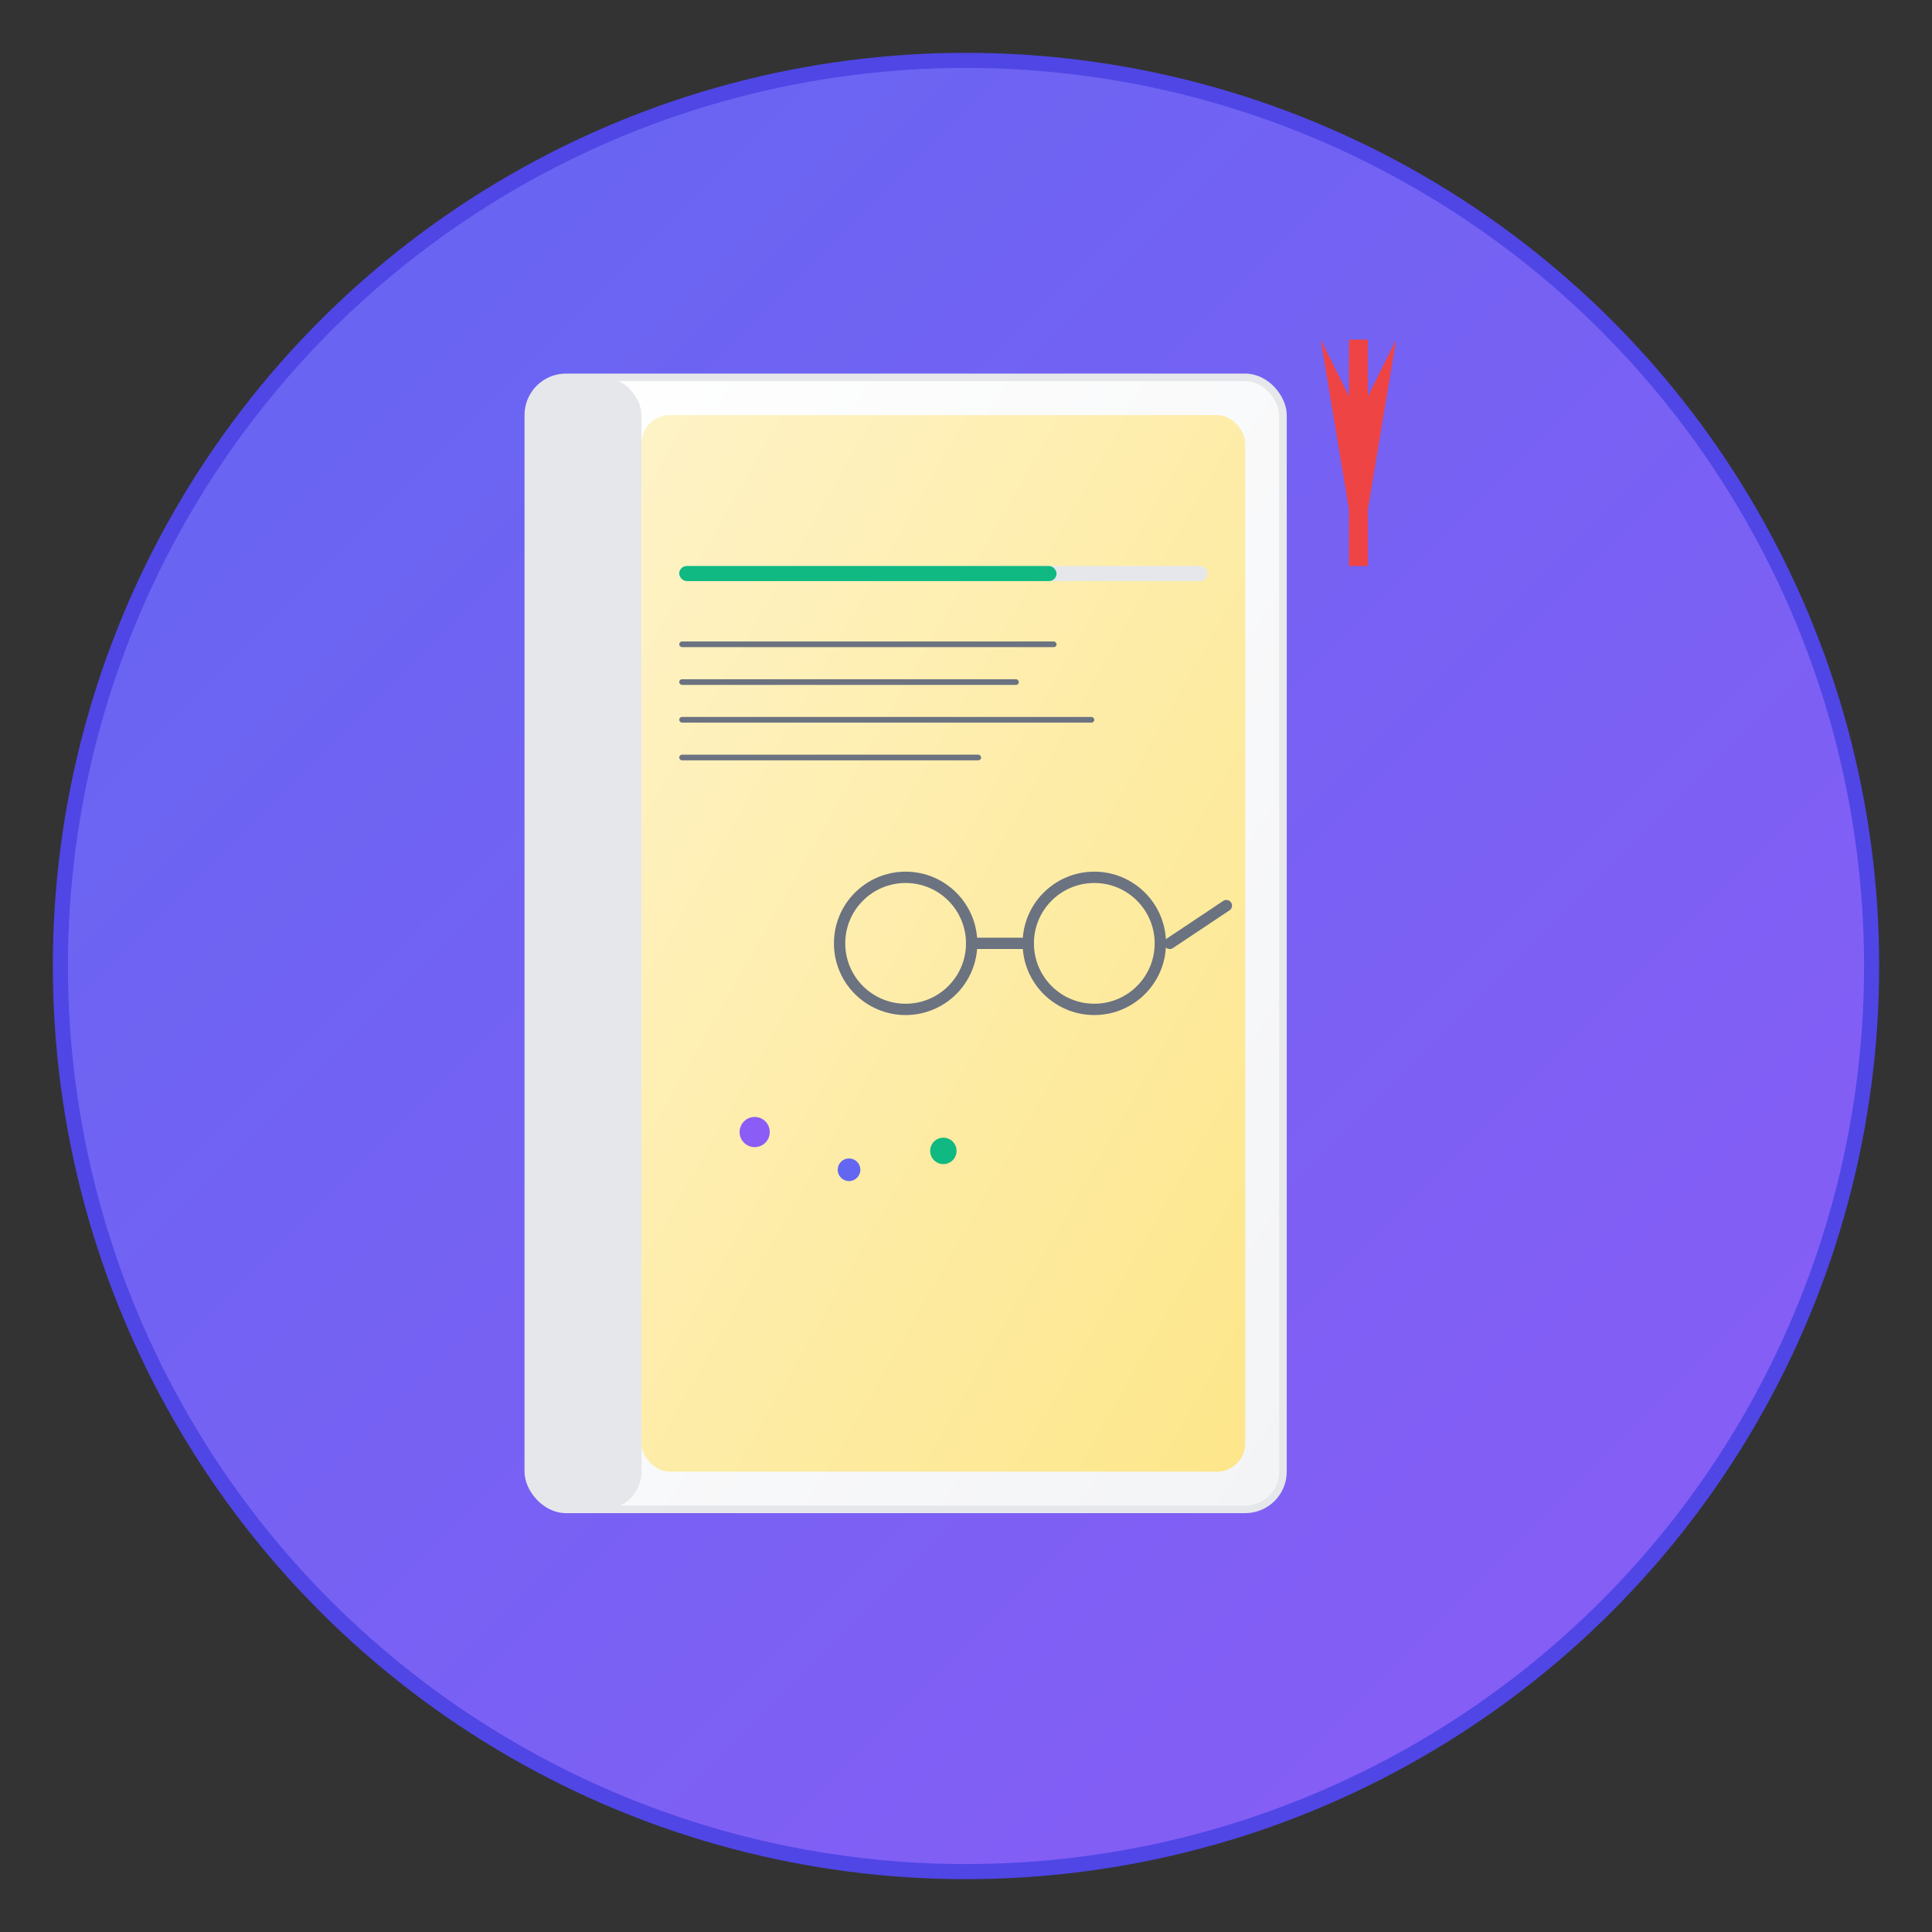 <svg width="1024" height="1024" viewBox="0 0 1024 1024" fill="none" xmlns="http://www.w3.org/2000/svg">
  <rect x="0" y="0" width="1024" height="1024" fill="#333333" stroke="none"/>
  <!-- Background circle with gradient -->
  <defs>
    <linearGradient id="bgGradient" x1="0%" y1="0%" x2="100%" y2="100%">
      <stop offset="0%" style="stop-color:#6366F1;stop-opacity:1" />
      <stop offset="100%" style="stop-color:#8B5CF6;stop-opacity:1" />
    </linearGradient>
    <linearGradient id="bookGradient" x1="0%" y1="0%" x2="100%" y2="100%">
      <stop offset="0%" style="stop-color:#FFFFFF;stop-opacity:1" />
      <stop offset="100%" style="stop-color:#F3F4F6;stop-opacity:1" />
    </linearGradient>
    <linearGradient id="pageGradient" x1="0%" y1="0%" x2="100%" y2="100%">
      <stop offset="0%" style="stop-color:#FEF3C7;stop-opacity:1" />
      <stop offset="100%" style="stop-color:#FDE68A;stop-opacity:1" />
    </linearGradient>
  </defs>
  
  <!-- Background circle -->
  <circle cx="512" cy="512" r="480" fill="url(#bgGradient)" stroke="#4F46E5" stroke-width="8"/>
  
  <!-- Main book -->
  <rect x="280" y="200" width="400" height="600" rx="20" fill="url(#bookGradient)" stroke="#E5E7EB" stroke-width="4"/>
  
  <!-- Book spine -->
  <rect x="280" y="200" width="60" height="600" rx="20" fill="#E5E7EB"/>
  
  <!-- Book pages -->
  <rect x="340" y="220" width="320" height="560" rx="15" fill="url(#pageGradient)"/>
  
  <!-- Reading progress bar -->
  <rect x="360" y="300" width="280" height="8" rx="4" fill="#E5E7EB"/>
  <rect x="360" y="300" width="200" height="8" rx="4" fill="#10B981"/>
  
  <!-- Bookmark -->
  <path d="M 700 180 L 720 220 L 740 180 L 720 300 Z" fill="#EF4444"/>
  <rect x="715" y="180" width="10" height="120" fill="#EF4444"/>
  
  <!-- Text lines representing reading content -->
  <rect x="360" y="340" width="200" height="3" rx="1.5" fill="#6B7280"/>
  <rect x="360" y="360" width="180" height="3" rx="1.5" fill="#6B7280"/>
  <rect x="360" y="380" width="220" height="3" rx="1.5" fill="#6B7280"/>
  <rect x="360" y="400" width="160" height="3" rx="1.5" fill="#6B7280"/>
  
  <!-- Reading glasses -->
  <circle cx="480" cy="500" r="35" fill="none" stroke="#6B7280" stroke-width="6"/>
  <circle cx="580" cy="500" r="35" fill="none" stroke="#6B7280" stroke-width="6"/>
  <line x1="515" y1="500" x2="545" y2="500" stroke="#6B7280" stroke-width="6" stroke-linecap="round"/>
  <path d="M 620 500 L 650 480" stroke="#6B7280" stroke-width="6" stroke-linecap="round"/>
  
  <!-- Small decorative elements -->
  <circle cx="400" cy="600" r="8" fill="#8B5CF6"/>
  <circle cx="450" cy="620" r="6" fill="#6366F1"/>
  <circle cx="500" cy="610" r="7" fill="#10B981"/>
</svg> 
